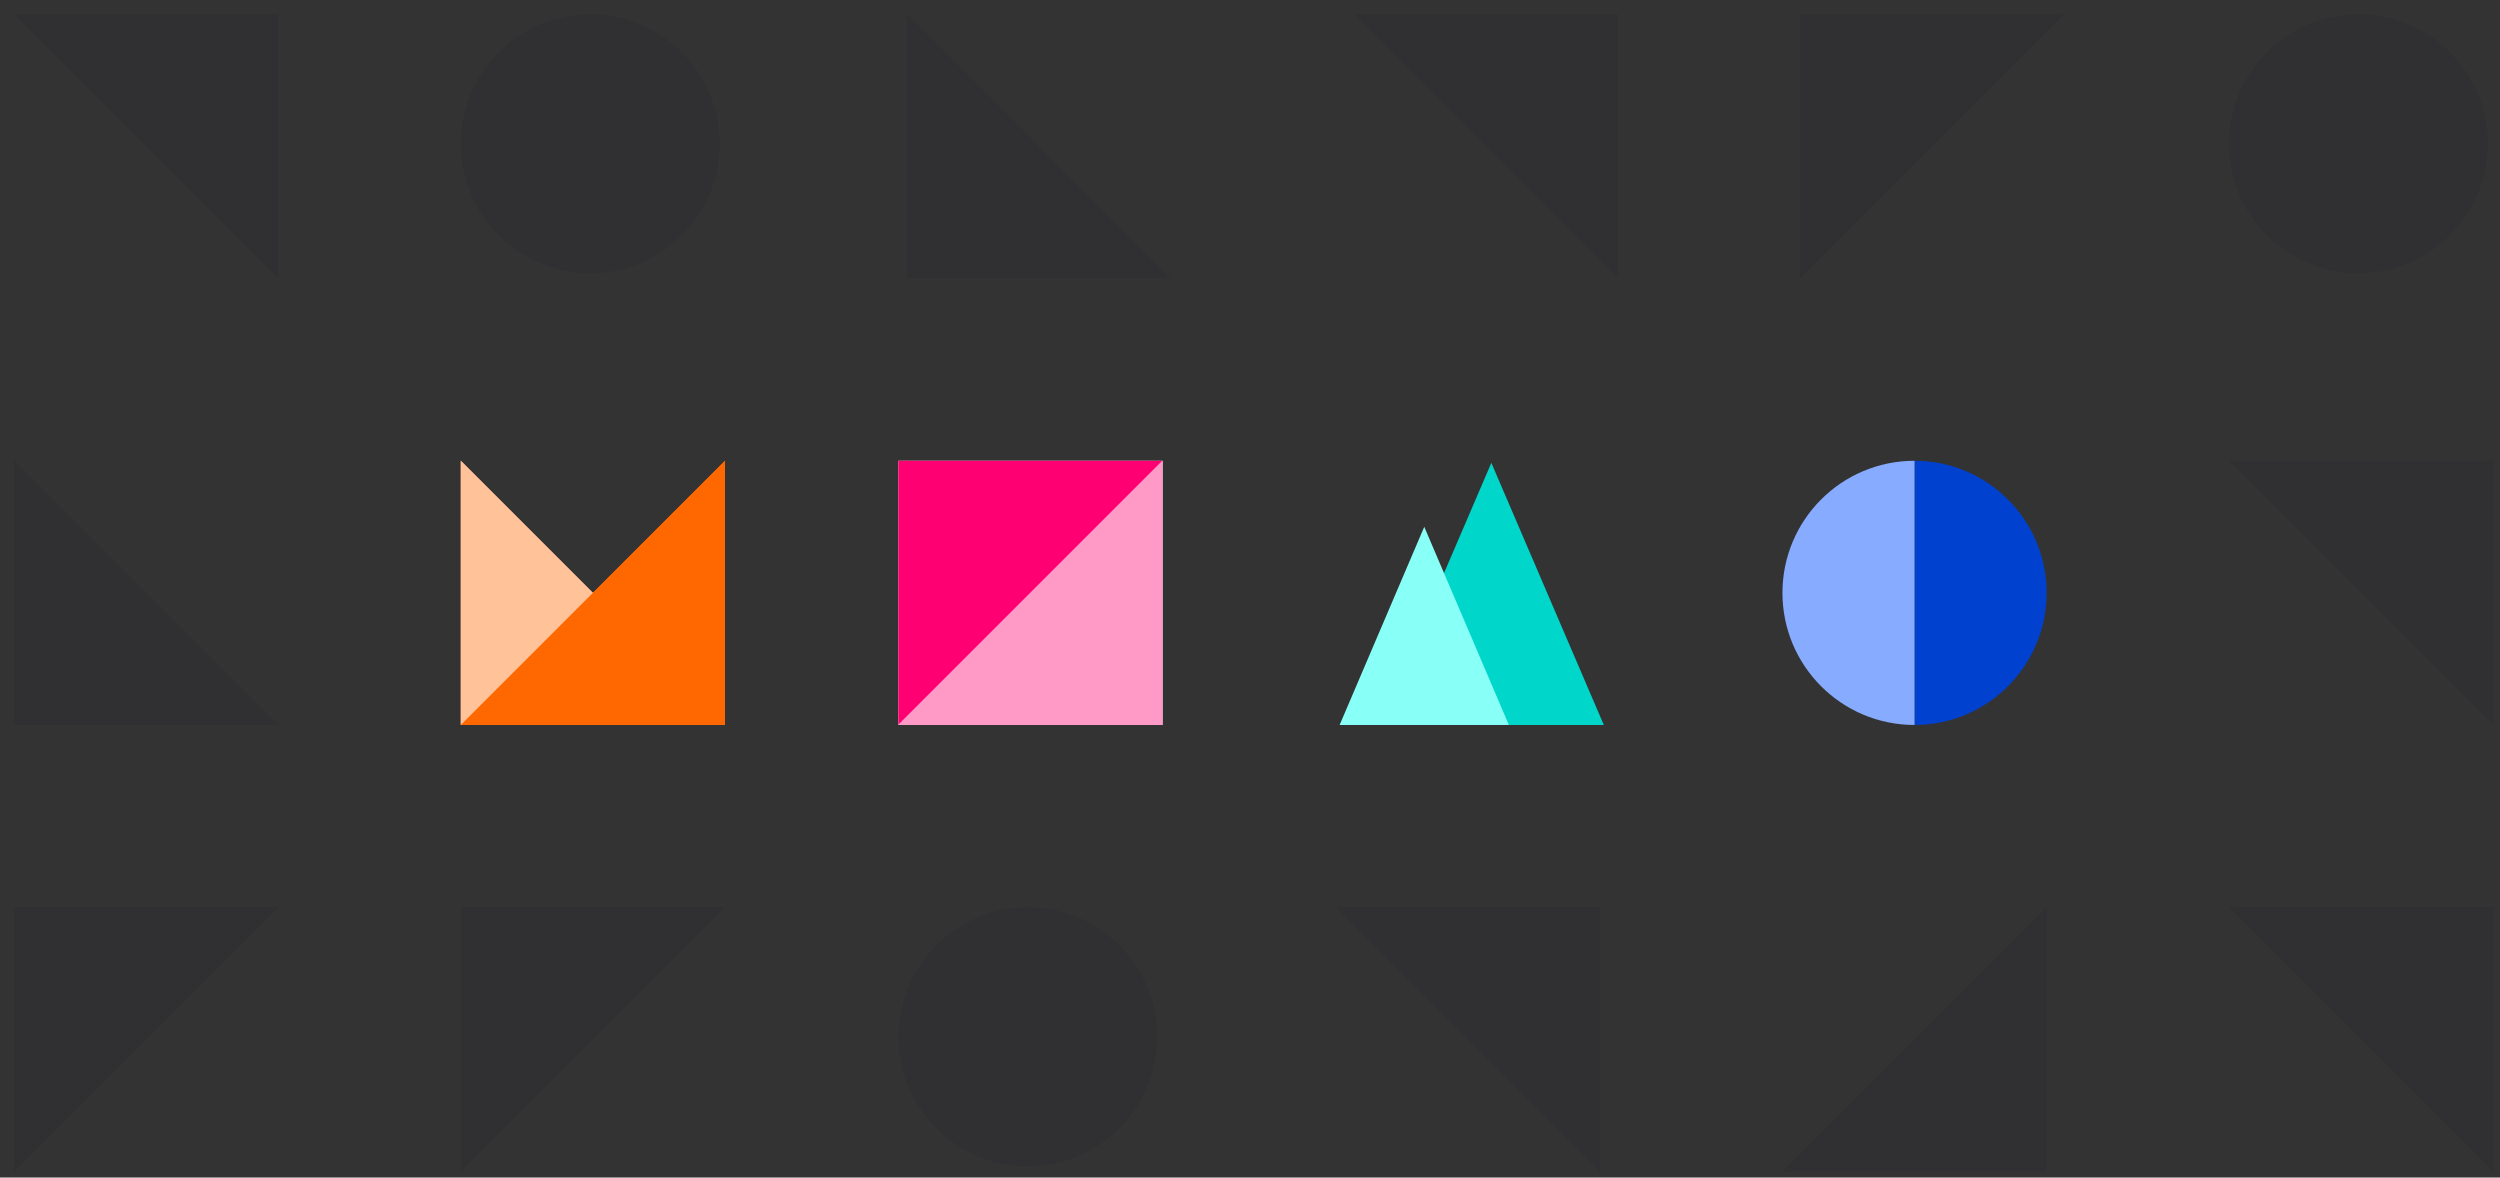 <svg width="138" height="65" viewBox="0 0 138 65" fill="none" xmlns="http://www.w3.org/2000/svg">
<rect x="0" y="0" width="138" height="65" fill="#333333" stroke="none"/>
<path d="M112.974 32.727C112.974 36.754 109.709 40.019 105.682 40.019L105.682 25.435C109.709 25.435 112.974 28.7 112.974 32.727Z" fill="#0041D0"/>
<path d="M98.391 32.727C98.391 28.7 101.655 25.435 105.683 25.435L105.683 32.727L105.683 40.019C101.655 40.019 98.391 36.754 98.391 32.727Z" fill="#86ABFF"/>
<g clip-path="url(#clip0)">
<rect width="14.584" height="14.584" transform="translate(64.173 40.019) rotate(-180)" fill="white"/>
<path d="M64.173 25.435H49.589V40.019L64.173 25.435Z" fill="#FF0072"/>
<path d="M49.589 40.019L64.173 40.019L64.173 25.435L49.589 40.019Z" fill="#FF99C6"/>
</g>
<g clip-path="url(#clip1)">
<path opacity="0.1" d="M0.788 25.435L0.788 40.019L15.372 40.019L0.788 25.435Z" fill="#1A192B"/>
</g>
<g clip-path="url(#clip2)">
<path opacity="0.1" d="M15.372 15.373L15.372 0.789L0.788 0.789L15.372 15.373Z" fill="#1A192B"/>
</g>
<g clip-path="url(#clip3)">
<path opacity="0.1" d="M50.082 0.788L50.082 15.373L64.666 15.373L50.082 0.788Z" fill="#1A192B"/>
</g>
<g clip-path="url(#clip4)">
<path opacity="0.1" d="M89.314 15.373L89.314 0.789L74.729 0.789L89.314 15.373Z" fill="#1A192B"/>
</g>
<g clip-path="url(#clip5)">
<path opacity="0.1" d="M113.959 0.789L99.375 0.789L99.375 15.373L113.959 0.789Z" fill="#1A192B"/>
</g>
<g clip-path="url(#clip6)">
<path d="M40.019 40.019L25.435 40.019L25.435 25.435L40.019 40.019Z" fill="#FFC299"/>
<path d="M40.019 25.435L40.019 40.019L25.434 40.019L40.019 25.435Z" fill="#FF6700"/>
</g>
<path d="M40.019 40.019L25.435 40.019L25.435 25.435L40.019 40.019Z" fill="#FFC299"/>
<path d="M40.019 25.435L40.019 40.019L25.434 40.019L40.019 25.435Z" fill="#FF6700"/>
<path d="M82.322 25.549L88.532 40.02H76.112L82.322 25.549Z" fill="#00D7CA"/>
<path d="M78.619 29.081L83.29 40.019H73.947L78.619 29.081Z" fill="#88FFF7"/>
<path opacity="0.1" d="M137.621 40.019L137.621 25.435L123.037 25.435L137.621 40.019Z" fill="#1A192B"/>
<path opacity="0.1" d="M98.389 64.666L112.974 64.666L112.974 50.082L98.389 64.666Z" fill="#1A192B"/>
<path opacity="0.1" d="M40.019 50.082L25.435 50.082L25.435 64.666L40.019 50.082Z" fill="#1A192B"/>
<path opacity="0.1" d="M88.326 64.666L88.326 50.082L73.742 50.082L88.326 64.666Z" fill="#1A192B"/>
<path opacity="0.1" d="M137.621 64.666L137.621 50.082L123.037 50.082L137.621 64.666Z" fill="#1A192B"/>
<path opacity="0.1" d="M15.372 50.082L0.788 50.082L0.788 64.666L15.372 50.082Z" fill="#1A192B"/>
<circle opacity="0.1" cx="32.582" cy="7.936" r="7.148" fill="#1A192B"/>
<circle opacity="0.1" cx="130.184" cy="7.936" r="7.148" fill="#1A192B"/>
<circle opacity="0.1" cx="56.736" cy="57.23" r="7.148" fill="#1A192B"/>
</svg>
